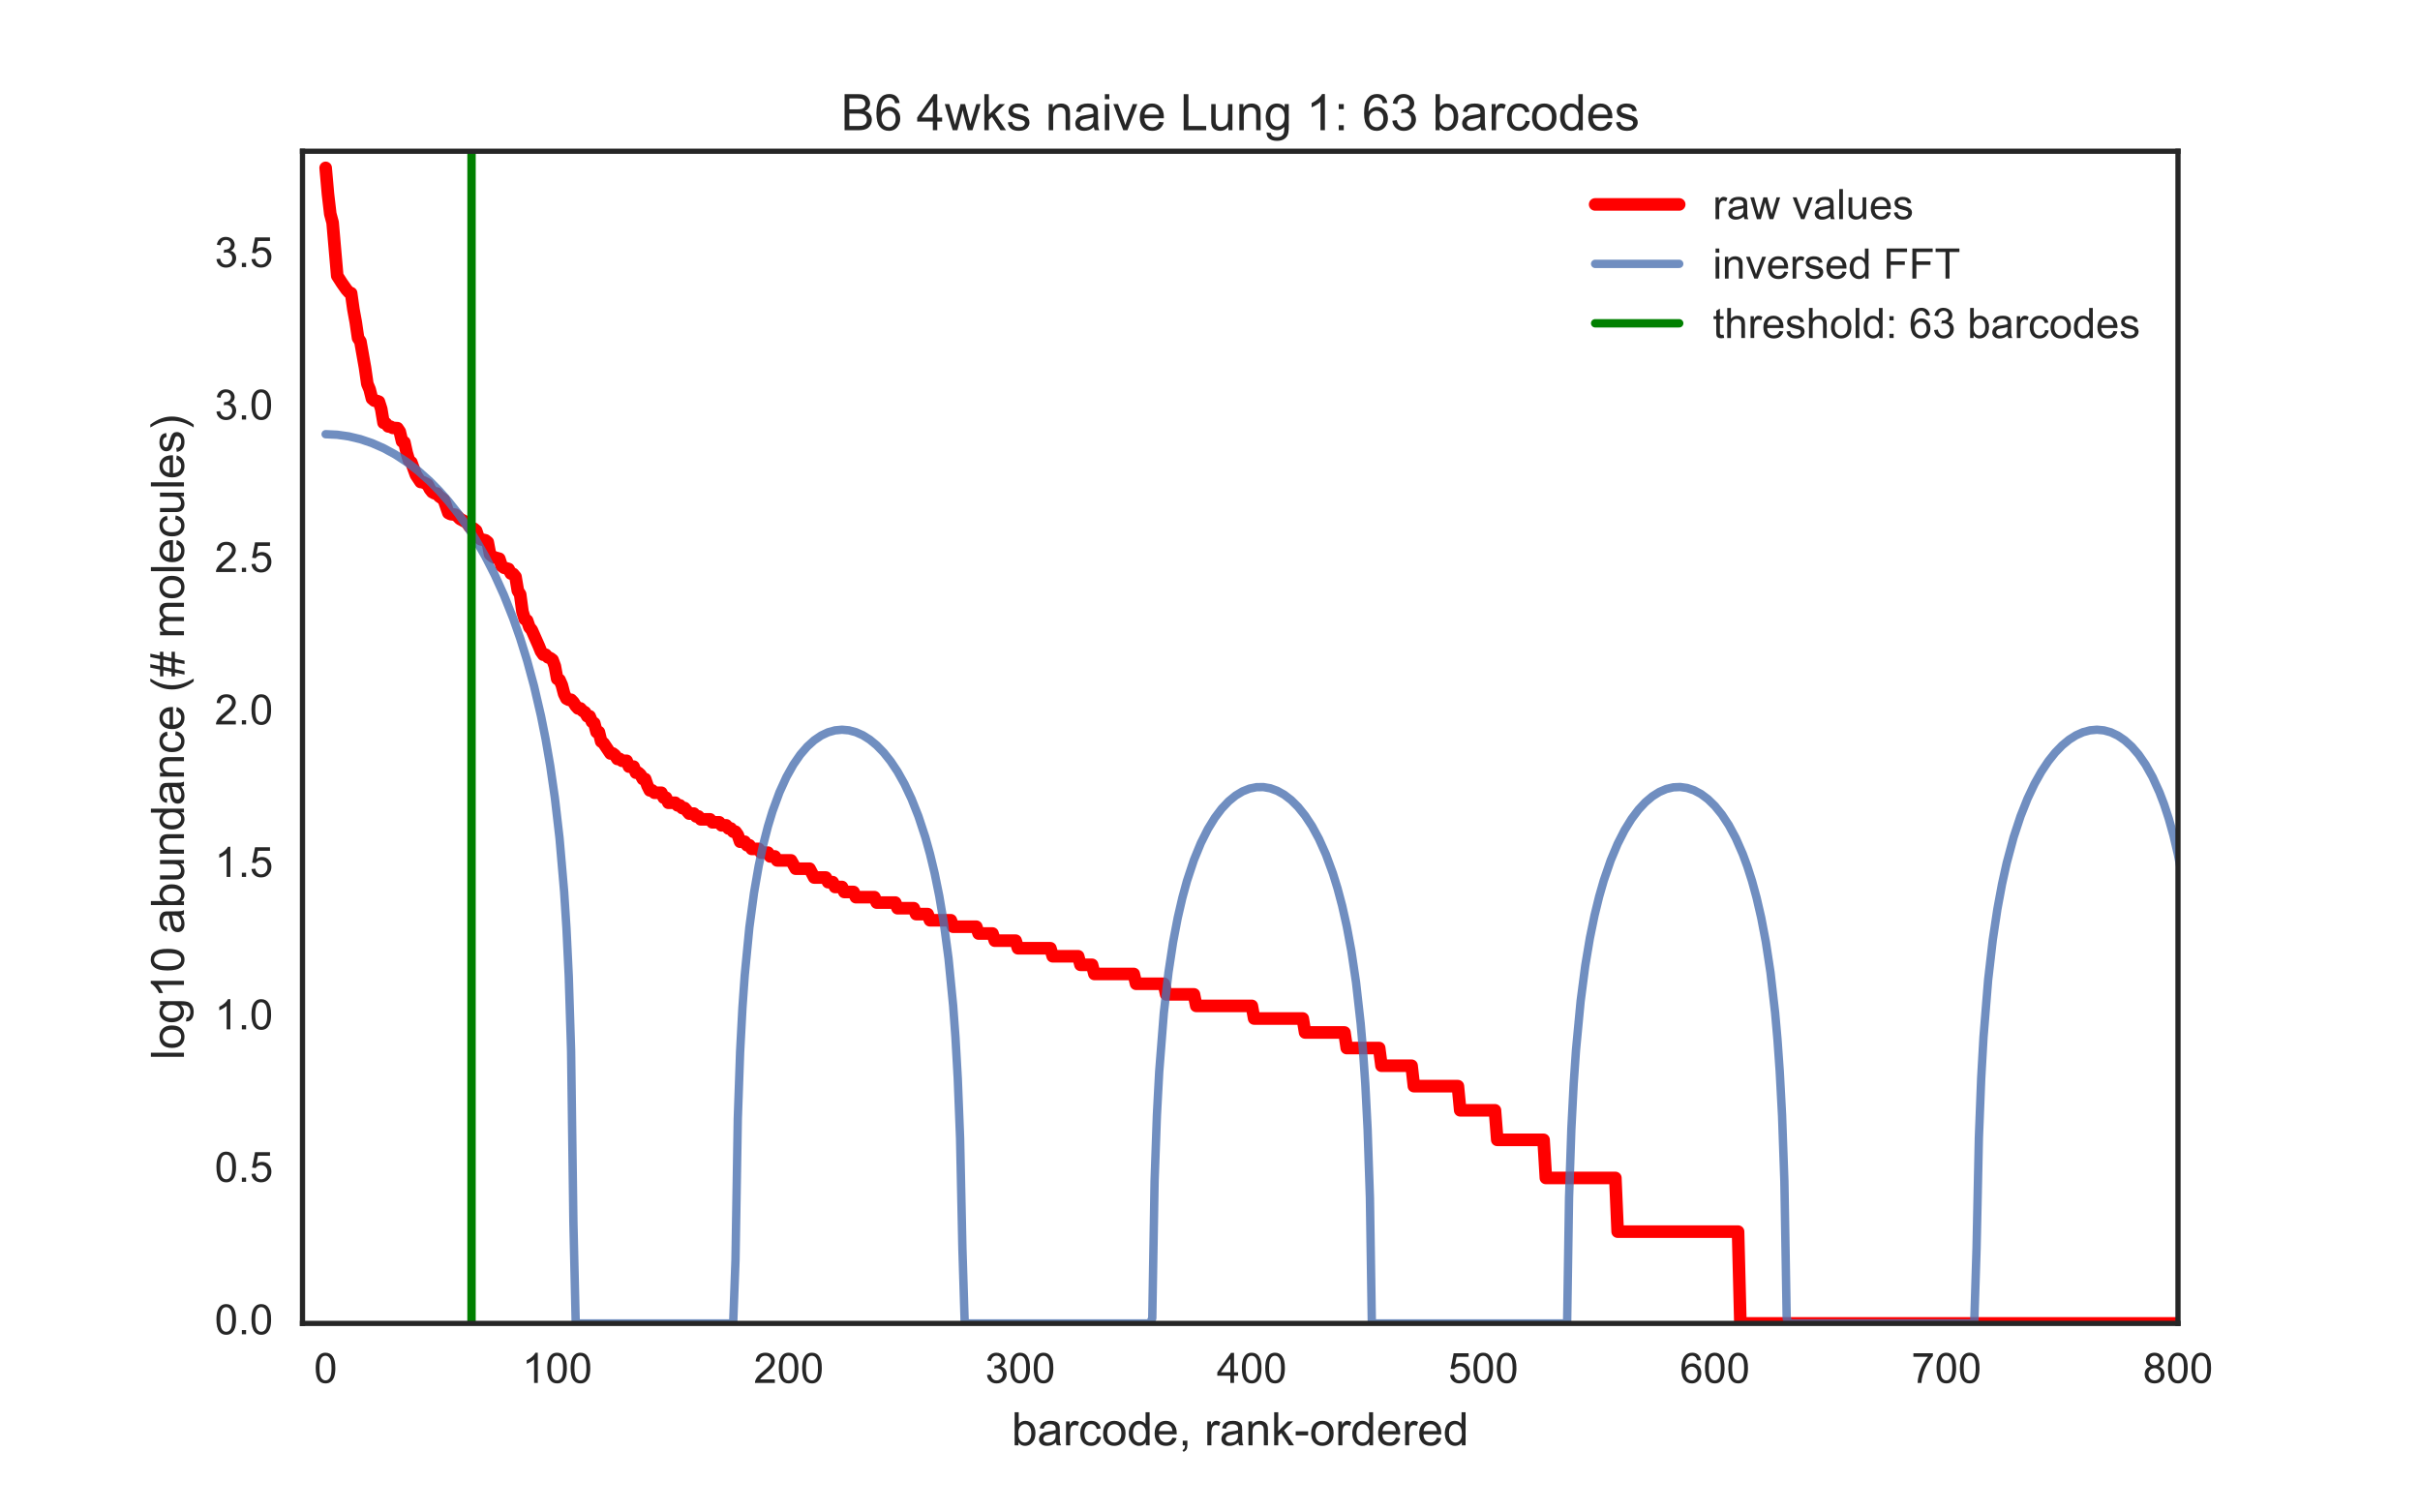 <?xml version="1.0" encoding="utf-8" standalone="no"?>
<!DOCTYPE svg PUBLIC "-//W3C//DTD SVG 1.1//EN"
  "http://www.w3.org/Graphics/SVG/1.1/DTD/svg11.dtd">
<!-- Created with matplotlib (http://matplotlib.org/) -->
<svg height="360pt" version="1.1" viewBox="0 0 576 360" width="576pt" xmlns="http://www.w3.org/2000/svg" xmlns:xlink="http://www.w3.org/1999/xlink">
 <defs>
  <style type="text/css">
*{stroke-linecap:butt;stroke-linejoin:round;stroke-miterlimit:100000;}
  </style>
 </defs>
 <g id="figure_1">
  <g id="patch_1">
   <path d="M 0 360 
L 576 360 
L 576 0 
L 0 0 
z
" style="fill:#ffffff;"/>
  </g>
  <g id="axes_1">
   <g id="patch_2">
    <path d="M 72 315 
L 518.4 315 
L 518.4 36 
L 72 36 
z
" style="fill:#ffffff;"/>
   </g>
   <g id="matplotlib.axis_1">
    <g id="xtick_1">
     <g id="line2d_1">
      <defs>
       <path d="M 0 0 
L 0 0 
" id="m68a4fec190" style="stroke:#262626;"/>
      </defs>
      <g>
       <use style="fill:#262626;stroke:#262626;" x="77.511" xlink:href="#m68a4fec190" y="315.0"/>
      </g>
     </g>
     <g id="line2d_2">
      <g>
       <use style="fill:#262626;stroke:#262626;" x="77.511" xlink:href="#m68a4fec190" y="36.0"/>
      </g>
     </g>
     <g id="text_1">
      <!-- 0 -->
      <defs>
       <path d="M 4.156 35.297 
Q 4.156 48 6.766 55.734 
Q 9.375 63.484 14.516 67.672 
Q 19.672 71.875 27.484 71.875 
Q 33.25 71.875 37.594 69.547 
Q 41.938 67.234 44.766 62.859 
Q 47.609 58.5 49.219 52.219 
Q 50.828 45.953 50.828 35.297 
Q 50.828 22.703 48.234 14.969 
Q 45.656 7.234 40.5 3 
Q 35.359 -1.219 27.484 -1.219 
Q 17.141 -1.219 11.234 6.203 
Q 4.156 15.141 4.156 35.297 
M 13.188 35.297 
Q 13.188 17.672 17.312 11.828 
Q 21.438 6 27.484 6 
Q 33.547 6 37.672 11.859 
Q 41.797 17.719 41.797 35.297 
Q 41.797 52.984 37.672 58.781 
Q 33.547 64.594 27.391 64.594 
Q 21.344 64.594 17.719 59.469 
Q 13.188 52.938 13.188 35.297 
" id="ArialMT-30"/>
      </defs>
      <g style="fill:#262626;" transform="translate(74.731 329.158)scale(0.1 -0.1)">
       <use xlink:href="#ArialMT-30"/>
      </g>
     </g>
    </g>
    <g id="xtick_2">
     <g id="line2d_3">
      <g>
       <use style="fill:#262626;stroke:#262626;" x="132.622" xlink:href="#m68a4fec190" y="315.0"/>
      </g>
     </g>
     <g id="line2d_4">
      <g>
       <use style="fill:#262626;stroke:#262626;" x="132.622" xlink:href="#m68a4fec190" y="36.0"/>
      </g>
     </g>
     <g id="text_2">
      <!-- 100 -->
      <defs>
       <path d="M 37.25 0 
L 28.469 0 
L 28.469 56 
Q 25.297 52.984 20.141 49.953 
Q 14.984 46.922 10.891 45.406 
L 10.891 53.906 
Q 18.266 57.375 23.781 62.297 
Q 29.297 67.234 31.594 71.875 
L 37.25 71.875 
z
" id="ArialMT-31"/>
      </defs>
      <g style="fill:#262626;" transform="translate(124.281 329.158)scale(0.1 -0.1)">
       <use xlink:href="#ArialMT-31"/>
       <use x="55.615" xlink:href="#ArialMT-30"/>
       <use x="111.23" xlink:href="#ArialMT-30"/>
      </g>
     </g>
    </g>
    <g id="xtick_3">
     <g id="line2d_5">
      <g>
       <use style="fill:#262626;stroke:#262626;" x="187.733" xlink:href="#m68a4fec190" y="315.0"/>
      </g>
     </g>
     <g id="line2d_6">
      <g>
       <use style="fill:#262626;stroke:#262626;" x="187.733" xlink:href="#m68a4fec190" y="36.0"/>
      </g>
     </g>
     <g id="text_3">
      <!-- 200 -->
      <defs>
       <path d="M 50.344 8.453 
L 50.344 0 
L 3.031 0 
Q 2.938 3.172 4.047 6.109 
Q 5.859 10.938 9.828 15.625 
Q 13.812 20.312 21.344 26.469 
Q 33.016 36.031 37.109 41.625 
Q 41.219 47.219 41.219 52.203 
Q 41.219 57.422 37.469 61 
Q 33.734 64.594 27.734 64.594 
Q 21.391 64.594 17.578 60.781 
Q 13.766 56.984 13.719 50.25 
L 4.688 51.172 
Q 5.609 61.281 11.656 66.578 
Q 17.719 71.875 27.938 71.875 
Q 38.234 71.875 44.234 66.156 
Q 50.25 60.453 50.25 52 
Q 50.25 47.703 48.484 43.547 
Q 46.734 39.406 42.656 34.812 
Q 38.578 30.219 29.109 22.219 
Q 21.188 15.578 18.938 13.203 
Q 16.703 10.844 15.234 8.453 
z
" id="ArialMT-32"/>
      </defs>
      <g style="fill:#262626;" transform="translate(179.392 329.158)scale(0.1 -0.1)">
       <use xlink:href="#ArialMT-32"/>
       <use x="55.615" xlink:href="#ArialMT-30"/>
       <use x="111.23" xlink:href="#ArialMT-30"/>
      </g>
     </g>
    </g>
    <g id="xtick_4">
     <g id="line2d_7">
      <g>
       <use style="fill:#262626;stroke:#262626;" x="242.844" xlink:href="#m68a4fec190" y="315.0"/>
      </g>
     </g>
     <g id="line2d_8">
      <g>
       <use style="fill:#262626;stroke:#262626;" x="242.844" xlink:href="#m68a4fec190" y="36.0"/>
      </g>
     </g>
     <g id="text_4">
      <!-- 300 -->
      <defs>
       <path d="M 4.203 18.891 
L 12.984 20.062 
Q 14.5 12.594 18.141 9.297 
Q 21.781 6 27 6 
Q 33.203 6 37.469 10.297 
Q 41.75 14.594 41.75 20.953 
Q 41.75 27 37.797 30.922 
Q 33.844 34.859 27.734 34.859 
Q 25.25 34.859 21.531 33.891 
L 22.516 41.609 
Q 23.391 41.5 23.922 41.5 
Q 29.547 41.5 34.031 44.422 
Q 38.531 47.359 38.531 53.469 
Q 38.531 58.297 35.25 61.469 
Q 31.984 64.656 26.812 64.656 
Q 21.688 64.656 18.266 61.422 
Q 14.844 58.203 13.875 51.766 
L 5.078 53.328 
Q 6.688 62.156 12.391 67.016 
Q 18.109 71.875 26.609 71.875 
Q 32.469 71.875 37.391 69.359 
Q 42.328 66.844 44.938 62.5 
Q 47.562 58.156 47.562 53.266 
Q 47.562 48.641 45.062 44.828 
Q 42.578 41.016 37.703 38.766 
Q 44.047 37.312 47.562 32.688 
Q 51.078 28.078 51.078 21.141 
Q 51.078 11.766 44.234 5.25 
Q 37.406 -1.266 26.953 -1.266 
Q 17.531 -1.266 11.297 4.344 
Q 5.078 9.969 4.203 18.891 
" id="ArialMT-33"/>
      </defs>
      <g style="fill:#262626;" transform="translate(234.503 329.158)scale(0.1 -0.1)">
       <use xlink:href="#ArialMT-33"/>
       <use x="55.615" xlink:href="#ArialMT-30"/>
       <use x="111.23" xlink:href="#ArialMT-30"/>
      </g>
     </g>
    </g>
    <g id="xtick_5">
     <g id="line2d_9">
      <g>
       <use style="fill:#262626;stroke:#262626;" x="297.956" xlink:href="#m68a4fec190" y="315.0"/>
      </g>
     </g>
     <g id="line2d_10">
      <g>
       <use style="fill:#262626;stroke:#262626;" x="297.956" xlink:href="#m68a4fec190" y="36.0"/>
      </g>
     </g>
     <g id="text_5">
      <!-- 400 -->
      <defs>
       <path d="M 32.328 0 
L 32.328 17.141 
L 1.266 17.141 
L 1.266 25.203 
L 33.938 71.578 
L 41.109 71.578 
L 41.109 25.203 
L 50.781 25.203 
L 50.781 17.141 
L 41.109 17.141 
L 41.109 0 
z
M 32.328 25.203 
L 32.328 57.469 
L 9.906 25.203 
z
" id="ArialMT-34"/>
      </defs>
      <g style="fill:#262626;" transform="translate(289.614 329.158)scale(0.1 -0.1)">
       <use xlink:href="#ArialMT-34"/>
       <use x="55.615" xlink:href="#ArialMT-30"/>
       <use x="111.23" xlink:href="#ArialMT-30"/>
      </g>
     </g>
    </g>
    <g id="xtick_6">
     <g id="line2d_11">
      <g>
       <use style="fill:#262626;stroke:#262626;" x="353.067" xlink:href="#m68a4fec190" y="315.0"/>
      </g>
     </g>
     <g id="line2d_12">
      <g>
       <use style="fill:#262626;stroke:#262626;" x="353.067" xlink:href="#m68a4fec190" y="36.0"/>
      </g>
     </g>
     <g id="text_6">
      <!-- 500 -->
      <defs>
       <path d="M 4.156 18.75 
L 13.375 19.531 
Q 14.406 12.797 18.141 9.391 
Q 21.875 6 27.156 6 
Q 33.5 6 37.891 10.781 
Q 42.281 15.578 42.281 23.484 
Q 42.281 31 38.062 35.344 
Q 33.844 39.703 27 39.703 
Q 22.75 39.703 19.328 37.766 
Q 15.922 35.844 13.969 32.766 
L 5.719 33.844 
L 12.641 70.609 
L 48.25 70.609 
L 48.25 62.203 
L 19.672 62.203 
L 15.828 42.969 
Q 22.266 47.469 29.344 47.469 
Q 38.719 47.469 45.156 40.969 
Q 51.609 34.469 51.609 24.266 
Q 51.609 14.547 45.953 7.469 
Q 39.062 -1.219 27.156 -1.219 
Q 17.391 -1.219 11.203 4.25 
Q 5.031 9.719 4.156 18.75 
" id="ArialMT-35"/>
      </defs>
      <g style="fill:#262626;" transform="translate(344.725 329.158)scale(0.1 -0.1)">
       <use xlink:href="#ArialMT-35"/>
       <use x="55.615" xlink:href="#ArialMT-30"/>
       <use x="111.23" xlink:href="#ArialMT-30"/>
      </g>
     </g>
    </g>
    <g id="xtick_7">
     <g id="line2d_13">
      <g>
       <use style="fill:#262626;stroke:#262626;" x="408.178" xlink:href="#m68a4fec190" y="315.0"/>
      </g>
     </g>
     <g id="line2d_14">
      <g>
       <use style="fill:#262626;stroke:#262626;" x="408.178" xlink:href="#m68a4fec190" y="36.0"/>
      </g>
     </g>
     <g id="text_7">
      <!-- 600 -->
      <defs>
       <path d="M 49.75 54.047 
L 41.016 53.375 
Q 39.844 58.547 37.703 60.891 
Q 34.125 64.656 28.906 64.656 
Q 24.703 64.656 21.531 62.312 
Q 17.391 59.281 14.984 53.469 
Q 12.594 47.656 12.5 36.922 
Q 15.672 41.75 20.266 44.094 
Q 24.859 46.438 29.891 46.438 
Q 38.672 46.438 44.844 39.969 
Q 51.031 33.5 51.031 23.25 
Q 51.031 16.5 48.125 10.719 
Q 45.219 4.938 40.141 1.859 
Q 35.062 -1.219 28.609 -1.219 
Q 17.625 -1.219 10.688 6.859 
Q 3.766 14.938 3.766 33.5 
Q 3.766 54.25 11.422 63.672 
Q 18.109 71.875 29.438 71.875 
Q 37.891 71.875 43.281 67.141 
Q 48.688 62.406 49.75 54.047 
M 13.875 23.188 
Q 13.875 18.656 15.797 14.5 
Q 17.719 10.359 21.188 8.172 
Q 24.656 6 28.469 6 
Q 34.031 6 38.031 10.484 
Q 42.047 14.984 42.047 22.703 
Q 42.047 30.125 38.078 34.391 
Q 34.125 38.672 28.125 38.672 
Q 22.172 38.672 18.016 34.391 
Q 13.875 30.125 13.875 23.188 
" id="ArialMT-36"/>
      </defs>
      <g style="fill:#262626;" transform="translate(399.836 329.158)scale(0.1 -0.1)">
       <use xlink:href="#ArialMT-36"/>
       <use x="55.615" xlink:href="#ArialMT-30"/>
       <use x="111.23" xlink:href="#ArialMT-30"/>
      </g>
     </g>
    </g>
    <g id="xtick_8">
     <g id="line2d_15">
      <g>
       <use style="fill:#262626;stroke:#262626;" x="463.289" xlink:href="#m68a4fec190" y="315.0"/>
      </g>
     </g>
     <g id="line2d_16">
      <g>
       <use style="fill:#262626;stroke:#262626;" x="463.289" xlink:href="#m68a4fec190" y="36.0"/>
      </g>
     </g>
     <g id="text_8">
      <!-- 700 -->
      <defs>
       <path d="M 4.734 62.203 
L 4.734 70.656 
L 51.078 70.656 
L 51.078 63.812 
Q 44.234 56.547 37.516 44.484 
Q 30.812 32.422 27.156 19.672 
Q 24.516 10.688 23.781 0 
L 14.75 0 
Q 14.891 8.453 18.062 20.406 
Q 21.234 32.375 27.172 43.484 
Q 33.109 54.594 39.797 62.203 
z
" id="ArialMT-37"/>
      </defs>
      <g style="fill:#262626;" transform="translate(454.947 329.158)scale(0.1 -0.1)">
       <use xlink:href="#ArialMT-37"/>
       <use x="55.615" xlink:href="#ArialMT-30"/>
       <use x="111.23" xlink:href="#ArialMT-30"/>
      </g>
     </g>
    </g>
    <g id="xtick_9">
     <g id="line2d_17">
      <g>
       <use style="fill:#262626;stroke:#262626;" x="518.4" xlink:href="#m68a4fec190" y="315.0"/>
      </g>
     </g>
     <g id="line2d_18">
      <g>
       <use style="fill:#262626;stroke:#262626;" x="518.4" xlink:href="#m68a4fec190" y="36.0"/>
      </g>
     </g>
     <g id="text_9">
      <!-- 800 -->
      <defs>
       <path d="M 17.672 38.812 
Q 12.203 40.828 9.562 44.531 
Q 6.938 48.25 6.938 53.422 
Q 6.938 61.234 12.547 66.547 
Q 18.172 71.875 27.484 71.875 
Q 36.859 71.875 42.578 66.422 
Q 48.297 60.984 48.297 53.172 
Q 48.297 48.188 45.672 44.5 
Q 43.062 40.828 37.75 38.812 
Q 44.344 36.672 47.781 31.875 
Q 51.219 27.094 51.219 20.453 
Q 51.219 11.281 44.719 5.031 
Q 38.234 -1.219 27.641 -1.219 
Q 17.047 -1.219 10.547 5.047 
Q 4.047 11.328 4.047 20.703 
Q 4.047 27.688 7.594 32.391 
Q 11.141 37.109 17.672 38.812 
M 15.922 53.719 
Q 15.922 48.641 19.188 45.406 
Q 22.469 42.188 27.688 42.188 
Q 32.766 42.188 36.016 45.375 
Q 39.266 48.578 39.266 53.219 
Q 39.266 58.062 35.906 61.359 
Q 32.562 64.656 27.594 64.656 
Q 22.562 64.656 19.234 61.422 
Q 15.922 58.203 15.922 53.719 
M 13.094 20.656 
Q 13.094 16.891 14.875 13.375 
Q 16.656 9.859 20.172 7.922 
Q 23.688 6 27.734 6 
Q 34.031 6 38.125 10.047 
Q 42.234 14.109 42.234 20.359 
Q 42.234 26.703 38.016 30.859 
Q 33.797 35.016 27.438 35.016 
Q 21.234 35.016 17.156 30.906 
Q 13.094 26.812 13.094 20.656 
" id="ArialMT-38"/>
      </defs>
      <g style="fill:#262626;" transform="translate(510.059 329.158)scale(0.1 -0.1)">
       <use xlink:href="#ArialMT-38"/>
       <use x="55.615" xlink:href="#ArialMT-30"/>
       <use x="111.23" xlink:href="#ArialMT-30"/>
      </g>
     </g>
    </g>
    <g id="text_10">
     <!-- barcode, rank-ordered -->
     <defs>
      <path d="M 40.438 19 
L 49.078 17.875 
Q 47.656 8.938 41.812 3.875 
Q 35.984 -1.172 27.484 -1.172 
Q 16.844 -1.172 10.375 5.781 
Q 3.906 12.75 3.906 25.734 
Q 3.906 34.125 6.688 40.422 
Q 9.469 46.734 15.156 49.875 
Q 20.844 53.031 27.547 53.031 
Q 35.984 53.031 41.359 48.75 
Q 46.734 44.484 48.25 36.625 
L 39.703 35.297 
Q 38.484 40.531 35.375 43.156 
Q 32.281 45.797 27.875 45.797 
Q 21.234 45.797 17.078 41.031 
Q 12.938 36.281 12.938 25.984 
Q 12.938 15.531 16.938 10.797 
Q 20.953 6.062 27.391 6.062 
Q 32.562 6.062 36.031 9.234 
Q 39.5 12.406 40.438 19 
" id="ArialMT-63"/>
      <path d="M 14.703 0 
L 6.547 0 
L 6.547 71.578 
L 15.328 71.578 
L 15.328 46.047 
Q 20.906 53.031 29.547 53.031 
Q 34.328 53.031 38.594 51.094 
Q 42.875 49.172 45.625 45.672 
Q 48.391 42.188 49.953 37.25 
Q 51.516 32.328 51.516 26.703 
Q 51.516 13.375 44.922 6.094 
Q 38.328 -1.172 29.109 -1.172 
Q 19.922 -1.172 14.703 6.5 
z
M 14.594 26.312 
Q 14.594 17 17.141 12.844 
Q 21.297 6.062 28.375 6.062 
Q 34.125 6.062 38.328 11.062 
Q 42.531 16.062 42.531 25.984 
Q 42.531 36.141 38.5 40.969 
Q 34.469 45.797 28.766 45.797 
Q 23 45.797 18.797 40.797 
Q 14.594 35.797 14.594 26.312 
" id="ArialMT-62"/>
      <path d="M 40.438 6.391 
Q 35.547 2.25 31.031 0.531 
Q 26.516 -1.172 21.344 -1.172 
Q 12.797 -1.172 8.203 3 
Q 3.609 7.172 3.609 13.672 
Q 3.609 17.484 5.344 20.625 
Q 7.078 23.781 9.891 25.688 
Q 12.703 27.594 16.219 28.562 
Q 18.797 29.25 24.031 29.891 
Q 34.672 31.156 39.703 32.906 
Q 39.75 34.719 39.75 35.203 
Q 39.75 40.578 37.25 42.781 
Q 33.891 45.75 27.25 45.75 
Q 21.047 45.75 18.094 43.578 
Q 15.141 41.406 13.719 35.891 
L 5.125 37.062 
Q 6.297 42.578 8.984 45.969 
Q 11.672 49.359 16.75 51.188 
Q 21.828 53.031 28.516 53.031 
Q 35.156 53.031 39.297 51.469 
Q 43.453 49.906 45.406 47.531 
Q 47.359 45.172 48.141 41.547 
Q 48.578 39.312 48.578 33.453 
L 48.578 21.734 
Q 48.578 9.469 49.141 6.219 
Q 49.703 2.984 51.375 0 
L 42.188 0 
Q 40.828 2.734 40.438 6.391 
M 39.703 26.031 
Q 34.906 24.078 25.344 22.703 
Q 19.922 21.922 17.672 20.938 
Q 15.438 19.969 14.203 18.094 
Q 12.984 16.219 12.984 13.922 
Q 12.984 10.406 15.641 8.062 
Q 18.312 5.719 23.438 5.719 
Q 28.516 5.719 32.469 7.938 
Q 36.422 10.156 38.281 14.016 
Q 39.703 17 39.703 22.797 
z
" id="ArialMT-61"/>
      <path d="M 42.094 16.703 
L 51.172 15.578 
Q 49.031 7.625 43.219 3.219 
Q 37.406 -1.172 28.375 -1.172 
Q 17 -1.172 10.328 5.828 
Q 3.656 12.844 3.656 25.484 
Q 3.656 38.578 10.391 45.797 
Q 17.141 53.031 27.875 53.031 
Q 38.281 53.031 44.875 45.953 
Q 51.469 38.875 51.469 26.031 
Q 51.469 25.25 51.422 23.688 
L 12.75 23.688 
Q 13.234 15.141 17.578 10.594 
Q 21.922 6.062 28.422 6.062 
Q 33.25 6.062 36.672 8.594 
Q 40.094 11.141 42.094 16.703 
M 13.234 30.906 
L 42.188 30.906 
Q 41.609 37.453 38.875 40.719 
Q 34.672 45.797 27.984 45.797 
Q 21.922 45.797 17.797 41.75 
Q 13.672 37.703 13.234 30.906 
" id="ArialMT-65"/>
      <path d="M 40.234 0 
L 40.234 6.547 
Q 35.297 -1.172 25.734 -1.172 
Q 19.531 -1.172 14.328 2.25 
Q 9.125 5.672 6.266 11.797 
Q 3.422 17.922 3.422 25.875 
Q 3.422 33.641 6 39.969 
Q 8.594 46.297 13.766 49.656 
Q 18.953 53.031 25.344 53.031 
Q 30.031 53.031 33.688 51.047 
Q 37.359 49.078 39.656 45.906 
L 39.656 71.578 
L 48.391 71.578 
L 48.391 0 
z
M 12.453 25.875 
Q 12.453 15.922 16.641 10.984 
Q 20.844 6.062 26.562 6.062 
Q 32.328 6.062 36.344 10.766 
Q 40.375 15.484 40.375 25.141 
Q 40.375 35.797 36.266 40.766 
Q 32.172 45.75 26.172 45.75 
Q 20.312 45.75 16.375 40.969 
Q 12.453 36.188 12.453 25.875 
" id="ArialMT-64"/>
      <path d="M 3.172 21.484 
L 3.172 30.328 
L 30.172 30.328 
L 30.172 21.484 
z
" id="ArialMT-2d"/>
      <path d="M 8.891 0 
L 8.891 10.016 
L 18.891 10.016 
L 18.891 0 
Q 18.891 -5.516 16.938 -8.906 
Q 14.984 -12.312 10.75 -14.156 
L 8.297 -10.406 
Q 11.078 -9.188 12.391 -6.812 
Q 13.719 -4.438 13.875 0 
z
" id="ArialMT-2c"/>
      <path d="M 6.5 0 
L 6.5 51.859 
L 14.406 51.859 
L 14.406 44 
Q 17.438 49.516 20 51.266 
Q 22.562 53.031 25.641 53.031 
Q 30.078 53.031 34.672 50.203 
L 31.641 42.047 
Q 28.422 43.953 25.203 43.953 
Q 22.312 43.953 20.016 42.219 
Q 17.719 40.484 16.75 37.406 
Q 15.281 32.719 15.281 27.156 
L 15.281 0 
z
" id="ArialMT-72"/>
      <path d="M 6.641 0 
L 6.641 71.578 
L 15.438 71.578 
L 15.438 30.766 
L 36.234 51.859 
L 47.609 51.859 
L 27.781 32.625 
L 49.609 0 
L 38.766 0 
L 21.625 26.516 
L 15.438 20.562 
L 15.438 0 
z
" id="ArialMT-6b"/>
      <path d="M 3.328 25.922 
Q 3.328 40.328 11.328 47.266 
Q 18.016 53.031 27.641 53.031 
Q 38.328 53.031 45.109 46.016 
Q 51.906 39.016 51.906 26.656 
Q 51.906 16.656 48.906 10.906 
Q 45.906 5.172 40.156 2 
Q 34.422 -1.172 27.641 -1.172 
Q 16.75 -1.172 10.031 5.812 
Q 3.328 12.797 3.328 25.922 
M 12.359 25.922 
Q 12.359 15.969 16.703 11.016 
Q 21.047 6.062 27.641 6.062 
Q 34.188 6.062 38.531 11.031 
Q 42.875 16.016 42.875 26.219 
Q 42.875 35.844 38.5 40.797 
Q 34.125 45.75 27.641 45.75 
Q 21.047 45.75 16.703 40.812 
Q 12.359 35.891 12.359 25.922 
" id="ArialMT-6f"/>
      <path d="M 6.594 0 
L 6.594 51.859 
L 14.5 51.859 
L 14.5 44.484 
Q 20.219 53.031 31 53.031 
Q 35.688 53.031 39.625 51.344 
Q 43.562 49.656 45.516 46.922 
Q 47.469 44.188 48.25 40.438 
Q 48.734 37.984 48.734 31.891 
L 48.734 0 
L 39.938 0 
L 39.938 31.547 
Q 39.938 36.922 38.906 39.578 
Q 37.891 42.234 35.281 43.812 
Q 32.672 45.406 29.156 45.406 
Q 23.531 45.406 19.453 41.844 
Q 15.375 38.281 15.375 28.328 
L 15.375 0 
z
" id="ArialMT-6e"/>
      <path id="ArialMT-20"/>
     </defs>
     <g style="fill:#262626;" transform="translate(240.785 344.019)scale(0.11 -0.11)">
      <use xlink:href="#ArialMT-62"/>
      <use x="55.615" xlink:href="#ArialMT-61"/>
      <use x="111.23" xlink:href="#ArialMT-72"/>
      <use x="144.531" xlink:href="#ArialMT-63"/>
      <use x="194.531" xlink:href="#ArialMT-6f"/>
      <use x="250.146" xlink:href="#ArialMT-64"/>
      <use x="305.762" xlink:href="#ArialMT-65"/>
      <use x="361.377" xlink:href="#ArialMT-2c"/>
      <use x="389.16" xlink:href="#ArialMT-20"/>
      <use x="416.943" xlink:href="#ArialMT-72"/>
      <use x="450.244" xlink:href="#ArialMT-61"/>
      <use x="505.859" xlink:href="#ArialMT-6e"/>
      <use x="561.475" xlink:href="#ArialMT-6b"/>
      <use x="611.475" xlink:href="#ArialMT-2d"/>
      <use x="644.775" xlink:href="#ArialMT-6f"/>
      <use x="700.391" xlink:href="#ArialMT-72"/>
      <use x="733.691" xlink:href="#ArialMT-64"/>
      <use x="789.307" xlink:href="#ArialMT-65"/>
      <use x="844.922" xlink:href="#ArialMT-72"/>
      <use x="878.223" xlink:href="#ArialMT-65"/>
      <use x="933.838" xlink:href="#ArialMT-64"/>
     </g>
    </g>
   </g>
   <g id="matplotlib.axis_2">
    <g id="ytick_1">
     <g id="line2d_19">
      <g>
       <use style="fill:#262626;stroke:#262626;" x="72.0" xlink:href="#m68a4fec190" y="315.0"/>
      </g>
     </g>
     <g id="line2d_20">
      <g>
       <use style="fill:#262626;stroke:#262626;" x="518.4" xlink:href="#m68a4fec190" y="315.0"/>
      </g>
     </g>
     <g id="text_11">
      <!-- 0.0 -->
      <defs>
       <path d="M 9.078 0 
L 9.078 10.016 
L 19.094 10.016 
L 19.094 0 
z
" id="ArialMT-2e"/>
      </defs>
      <g style="fill:#262626;" transform="translate(51.1 317.585)scale(0.1 -0.1)">
       <use xlink:href="#ArialMT-30"/>
       <use x="55.615" xlink:href="#ArialMT-2e"/>
       <use x="83.398" xlink:href="#ArialMT-30"/>
      </g>
     </g>
    </g>
    <g id="ytick_2">
     <g id="line2d_21">
      <g>
       <use style="fill:#262626;stroke:#262626;" x="72.0" xlink:href="#m68a4fec190" y="278.712"/>
      </g>
     </g>
     <g id="line2d_22">
      <g>
       <use style="fill:#262626;stroke:#262626;" x="518.4" xlink:href="#m68a4fec190" y="278.712"/>
      </g>
     </g>
     <g id="text_12">
      <!-- 0.5 -->
      <g style="fill:#262626;" transform="translate(51.1 281.297)scale(0.1 -0.1)">
       <use xlink:href="#ArialMT-30"/>
       <use x="55.615" xlink:href="#ArialMT-2e"/>
       <use x="83.398" xlink:href="#ArialMT-35"/>
      </g>
     </g>
    </g>
    <g id="ytick_3">
     <g id="line2d_23">
      <g>
       <use style="fill:#262626;stroke:#262626;" x="72.0" xlink:href="#m68a4fec190" y="242.425"/>
      </g>
     </g>
     <g id="line2d_24">
      <g>
       <use style="fill:#262626;stroke:#262626;" x="518.4" xlink:href="#m68a4fec190" y="242.425"/>
      </g>
     </g>
     <g id="text_13">
      <!-- 1.0 -->
      <g style="fill:#262626;" transform="translate(51.1 245.01)scale(0.1 -0.1)">
       <use xlink:href="#ArialMT-31"/>
       <use x="55.615" xlink:href="#ArialMT-2e"/>
       <use x="83.398" xlink:href="#ArialMT-30"/>
      </g>
     </g>
    </g>
    <g id="ytick_4">
     <g id="line2d_25">
      <g>
       <use style="fill:#262626;stroke:#262626;" x="72.0" xlink:href="#m68a4fec190" y="206.137"/>
      </g>
     </g>
     <g id="line2d_26">
      <g>
       <use style="fill:#262626;stroke:#262626;" x="518.4" xlink:href="#m68a4fec190" y="206.137"/>
      </g>
     </g>
     <g id="text_14">
      <!-- 1.5 -->
      <g style="fill:#262626;" transform="translate(51.1 208.722)scale(0.1 -0.1)">
       <use xlink:href="#ArialMT-31"/>
       <use x="55.615" xlink:href="#ArialMT-2e"/>
       <use x="83.398" xlink:href="#ArialMT-35"/>
      </g>
     </g>
    </g>
    <g id="ytick_5">
     <g id="line2d_27">
      <g>
       <use style="fill:#262626;stroke:#262626;" x="72.0" xlink:href="#m68a4fec190" y="169.849"/>
      </g>
     </g>
     <g id="line2d_28">
      <g>
       <use style="fill:#262626;stroke:#262626;" x="518.4" xlink:href="#m68a4fec190" y="169.849"/>
      </g>
     </g>
     <g id="text_15">
      <!-- 2.0 -->
      <g style="fill:#262626;" transform="translate(51.1 172.434)scale(0.1 -0.1)">
       <use xlink:href="#ArialMT-32"/>
       <use x="55.615" xlink:href="#ArialMT-2e"/>
       <use x="83.398" xlink:href="#ArialMT-30"/>
      </g>
     </g>
    </g>
    <g id="ytick_6">
     <g id="line2d_29">
      <g>
       <use style="fill:#262626;stroke:#262626;" x="72.0" xlink:href="#m68a4fec190" y="133.561"/>
      </g>
     </g>
     <g id="line2d_30">
      <g>
       <use style="fill:#262626;stroke:#262626;" x="518.4" xlink:href="#m68a4fec190" y="133.561"/>
      </g>
     </g>
     <g id="text_16">
      <!-- 2.5 -->
      <g style="fill:#262626;" transform="translate(51.1 136.146)scale(0.1 -0.1)">
       <use xlink:href="#ArialMT-32"/>
       <use x="55.615" xlink:href="#ArialMT-2e"/>
       <use x="83.398" xlink:href="#ArialMT-35"/>
      </g>
     </g>
    </g>
    <g id="ytick_7">
     <g id="line2d_31">
      <g>
       <use style="fill:#262626;stroke:#262626;" x="72.0" xlink:href="#m68a4fec190" y="97.274"/>
      </g>
     </g>
     <g id="line2d_32">
      <g>
       <use style="fill:#262626;stroke:#262626;" x="518.4" xlink:href="#m68a4fec190" y="97.274"/>
      </g>
     </g>
     <g id="text_17">
      <!-- 3.0 -->
      <g style="fill:#262626;" transform="translate(51.1 99.859)scale(0.1 -0.1)">
       <use xlink:href="#ArialMT-33"/>
       <use x="55.615" xlink:href="#ArialMT-2e"/>
       <use x="83.398" xlink:href="#ArialMT-30"/>
      </g>
     </g>
    </g>
    <g id="ytick_8">
     <g id="line2d_33">
      <g>
       <use style="fill:#262626;stroke:#262626;" x="72.0" xlink:href="#m68a4fec190" y="60.986"/>
      </g>
     </g>
     <g id="line2d_34">
      <g>
       <use style="fill:#262626;stroke:#262626;" x="518.4" xlink:href="#m68a4fec190" y="60.986"/>
      </g>
     </g>
     <g id="text_18">
      <!-- 3.5 -->
      <g style="fill:#262626;" transform="translate(51.1 63.571)scale(0.1 -0.1)">
       <use xlink:href="#ArialMT-33"/>
       <use x="55.615" xlink:href="#ArialMT-2e"/>
       <use x="83.398" xlink:href="#ArialMT-35"/>
      </g>
     </g>
    </g>
    <g id="text_19">
     <!-- log10 abundance (# molecules) -->
     <defs>
      <path d="M 4.984 -4.297 
L 13.531 -5.562 
Q 14.062 -9.516 16.5 -11.328 
Q 19.781 -13.766 25.438 -13.766 
Q 31.547 -13.766 34.859 -11.328 
Q 38.188 -8.891 39.359 -4.5 
Q 40.047 -1.812 39.984 6.781 
Q 34.234 0 25.641 0 
Q 14.938 0 9.078 7.719 
Q 3.219 15.438 3.219 26.219 
Q 3.219 33.641 5.906 39.906 
Q 8.594 46.188 13.688 49.609 
Q 18.797 53.031 25.688 53.031 
Q 34.859 53.031 40.828 45.609 
L 40.828 51.859 
L 48.922 51.859 
L 48.922 7.031 
Q 48.922 -5.078 46.453 -10.125 
Q 44 -15.188 38.641 -18.109 
Q 33.297 -21.047 25.484 -21.047 
Q 16.219 -21.047 10.5 -16.875 
Q 4.781 -12.703 4.984 -4.297 
M 12.25 26.859 
Q 12.25 16.656 16.297 11.969 
Q 20.359 7.281 26.469 7.281 
Q 32.516 7.281 36.609 11.938 
Q 40.719 16.609 40.719 26.562 
Q 40.719 36.078 36.5 40.906 
Q 32.281 45.75 26.312 45.75 
Q 20.453 45.75 16.344 40.984 
Q 12.25 36.234 12.25 26.859 
" id="ArialMT-67"/>
      <path d="M 40.578 0 
L 40.578 7.625 
Q 34.516 -1.172 24.125 -1.172 
Q 19.531 -1.172 15.547 0.578 
Q 11.578 2.344 9.641 5 
Q 7.719 7.672 6.938 11.531 
Q 6.391 14.109 6.391 19.734 
L 6.391 51.859 
L 15.188 51.859 
L 15.188 23.094 
Q 15.188 16.219 15.719 13.812 
Q 16.547 10.359 19.234 8.375 
Q 21.922 6.391 25.875 6.391 
Q 29.828 6.391 33.297 8.422 
Q 36.766 10.453 38.203 13.938 
Q 39.656 17.438 39.656 24.078 
L 39.656 51.859 
L 48.438 51.859 
L 48.438 0 
z
" id="ArialMT-75"/>
      <path d="M 23.391 -21.047 
Q 16.109 -11.859 11.078 0.438 
Q 6.062 12.75 6.062 25.922 
Q 6.062 37.547 9.812 48.188 
Q 14.203 60.547 23.391 72.797 
L 29.688 72.797 
Q 23.781 62.641 21.875 58.297 
Q 18.891 51.562 17.188 44.234 
Q 15.094 35.109 15.094 25.875 
Q 15.094 2.391 29.688 -21.047 
z
" id="ArialMT-28"/>
      <path d="M 3.078 15.484 
L 11.766 16.844 
Q 12.5 11.625 15.844 8.844 
Q 19.188 6.062 25.203 6.062 
Q 31.25 6.062 34.172 8.516 
Q 37.109 10.984 37.109 14.312 
Q 37.109 17.281 34.516 19 
Q 32.719 20.172 25.531 21.969 
Q 15.875 24.422 12.141 26.203 
Q 8.406 27.984 6.469 31.125 
Q 4.547 34.281 4.547 38.094 
Q 4.547 41.547 6.125 44.5 
Q 7.719 47.469 10.453 49.422 
Q 12.5 50.922 16.031 51.969 
Q 19.578 53.031 23.641 53.031 
Q 29.734 53.031 34.344 51.266 
Q 38.969 49.516 41.156 46.5 
Q 43.359 43.5 44.188 38.484 
L 35.594 37.312 
Q 35.016 41.312 32.203 43.547 
Q 29.391 45.797 24.266 45.797 
Q 18.219 45.797 15.625 43.797 
Q 13.031 41.797 13.031 39.109 
Q 13.031 37.406 14.109 36.031 
Q 15.188 34.625 17.484 33.688 
Q 18.797 33.203 25.25 31.453 
Q 34.578 28.953 38.25 27.359 
Q 41.938 25.781 44.031 22.75 
Q 46.141 19.734 46.141 15.234 
Q 46.141 10.844 43.578 6.953 
Q 41.016 3.078 36.172 0.953 
Q 31.344 -1.172 25.25 -1.172 
Q 15.141 -1.172 9.844 3.031 
Q 4.547 7.234 3.078 15.484 
" id="ArialMT-73"/>
      <path d="M 6.391 0 
L 6.391 71.578 
L 15.188 71.578 
L 15.188 0 
z
" id="ArialMT-6c"/>
      <path d="M 12.359 -21.047 
L 6.062 -21.047 
Q 20.656 2.391 20.656 25.875 
Q 20.656 35.062 18.562 44.094 
Q 16.891 51.422 13.922 58.156 
Q 12.016 62.547 6.062 72.797 
L 12.359 72.797 
Q 21.531 60.547 25.922 48.188 
Q 29.688 37.547 29.688 25.922 
Q 29.688 12.75 24.625 0.438 
Q 19.578 -11.859 12.359 -21.047 
" id="ArialMT-29"/>
      <path d="M 6.594 0 
L 6.594 51.859 
L 14.453 51.859 
L 14.453 44.578 
Q 16.891 48.391 20.938 50.703 
Q 25 53.031 30.172 53.031 
Q 35.938 53.031 39.625 50.641 
Q 43.312 48.25 44.828 43.953 
Q 50.984 53.031 60.844 53.031 
Q 68.562 53.031 72.703 48.75 
Q 76.859 44.484 76.859 35.594 
L 76.859 0 
L 68.109 0 
L 68.109 32.672 
Q 68.109 37.938 67.25 40.25 
Q 66.406 42.578 64.156 43.984 
Q 61.922 45.406 58.891 45.406 
Q 53.422 45.406 49.797 41.766 
Q 46.188 38.141 46.188 30.125 
L 46.188 0 
L 37.406 0 
L 37.406 33.688 
Q 37.406 39.547 35.25 42.469 
Q 33.109 45.406 28.219 45.406 
Q 24.516 45.406 21.359 43.453 
Q 18.219 41.5 16.797 37.734 
Q 15.375 33.984 15.375 26.906 
L 15.375 0 
z
" id="ArialMT-6d"/>
      <path d="M 5.031 -1.219 
L 9.281 19.578 
L 1.031 19.578 
L 1.031 26.859 
L 10.75 26.859 
L 14.359 44.578 
L 1.031 44.578 
L 1.031 51.859 
L 15.828 51.859 
L 20.062 72.797 
L 27.391 72.797 
L 23.141 51.859 
L 38.531 51.859 
L 42.781 72.797 
L 50.141 72.797 
L 45.906 51.859 
L 54.344 51.859 
L 54.344 44.578 
L 44.438 44.578 
L 40.766 26.859 
L 54.344 26.859 
L 54.344 19.578 
L 39.312 19.578 
L 35.062 -1.219 
L 27.734 -1.219 
L 31.938 19.578 
L 16.609 19.578 
L 12.359 -1.219 
z
M 18.062 26.859 
L 33.406 26.859 
L 37.062 44.578 
L 21.688 44.578 
z
" id="ArialMT-23"/>
     </defs>
     <g style="fill:#262626;" transform="translate(43.785 252.239)rotate(-90.0)scale(0.11 -0.11)">
      <use xlink:href="#ArialMT-6c"/>
      <use x="22.217" xlink:href="#ArialMT-6f"/>
      <use x="77.832" xlink:href="#ArialMT-67"/>
      <use x="133.447" xlink:href="#ArialMT-31"/>
      <use x="189.062" xlink:href="#ArialMT-30"/>
      <use x="244.678" xlink:href="#ArialMT-20"/>
      <use x="272.461" xlink:href="#ArialMT-61"/>
      <use x="328.076" xlink:href="#ArialMT-62"/>
      <use x="383.691" xlink:href="#ArialMT-75"/>
      <use x="439.307" xlink:href="#ArialMT-6e"/>
      <use x="494.922" xlink:href="#ArialMT-64"/>
      <use x="550.537" xlink:href="#ArialMT-61"/>
      <use x="606.152" xlink:href="#ArialMT-6e"/>
      <use x="661.768" xlink:href="#ArialMT-63"/>
      <use x="711.768" xlink:href="#ArialMT-65"/>
      <use x="767.383" xlink:href="#ArialMT-20"/>
      <use x="795.166" xlink:href="#ArialMT-28"/>
      <use x="828.467" xlink:href="#ArialMT-23"/>
      <use x="884.082" xlink:href="#ArialMT-20"/>
      <use x="911.865" xlink:href="#ArialMT-6d"/>
      <use x="995.166" xlink:href="#ArialMT-6f"/>
      <use x="1050.781" xlink:href="#ArialMT-6c"/>
      <use x="1072.998" xlink:href="#ArialMT-65"/>
      <use x="1128.613" xlink:href="#ArialMT-63"/>
      <use x="1178.613" xlink:href="#ArialMT-75"/>
      <use x="1234.229" xlink:href="#ArialMT-6c"/>
      <use x="1256.445" xlink:href="#ArialMT-65"/>
      <use x="1312.061" xlink:href="#ArialMT-73"/>
      <use x="1362.061" xlink:href="#ArialMT-29"/>
     </g>
    </g>
   </g>
   <g id="line2d_35">
    <path clip-path="url(#p423e682c54)" d="M 77.511 39.959 
L 78.062 46.194 
L 78.613 50.913 
L 79.164 52.962 
L 80.267 65.642 
L 81.369 67.363 
L 82.471 68.927 
L 83.022 69.548 
L 83.573 69.785 
L 84.124 73.679 
L 84.676 76.68 
L 85.227 80.456 
L 85.778 81.28 
L 86.88 87.512 
L 87.431 91.37 
L 87.982 92.677 
L 88.533 94.877 
L 89.084 95.348 
L 89.636 95.407 
L 90.187 95.616 
L 90.738 97.337 
L 91.289 100.629 
L 91.84 100.77 
L 92.391 101.482 
L 92.942 101.554 
L 93.493 101.845 
L 94.596 101.918 
L 95.147 102.731 
L 95.698 105.064 
L 96.249 105.267 
L 96.8 107.759 
L 97.351 109.615 
L 97.902 110.038 
L 99.004 113.061 
L 100.107 114.716 
L 100.658 114.771 
L 101.76 115.325 
L 102.311 116.405 
L 102.862 117.106 
L 103.413 117.404 
L 103.964 117.463 
L 104.516 118.128 
L 105.618 118.932 
L 106.72 122.094 
L 107.271 122.372 
L 108.373 122.512 
L 108.924 122.936 
L 109.476 123.51 
L 111.129 124.392 
L 111.68 125.223 
L 112.231 125.841 
L 112.782 125.841 
L 113.333 126.312 
L 113.884 127.937 
L 114.436 128.357 
L 115.538 128.612 
L 116.089 129.04 
L 116.64 131.932 
L 117.191 132.409 
L 117.742 132.699 
L 118.844 132.991 
L 119.396 134.701 
L 119.947 135.117 
L 121.049 135.433 
L 121.6 136.508 
L 122.151 136.618 
L 122.702 137.284 
L 123.253 140.592 
L 123.804 141.477 
L 124.356 145.576 
L 124.907 147.377 
L 125.458 147.688 
L 126.009 149.288 
L 126.56 149.952 
L 128.213 153.685 
L 128.764 155.035 
L 129.316 155.833 
L 129.867 155.833 
L 130.418 156.445 
L 130.969 156.652 
L 131.52 157.069 
L 132.071 158.575 
L 132.622 161.58 
L 133.173 161.823 
L 133.724 163.069 
L 134.276 165.171 
L 134.827 166.277 
L 135.378 166.56 
L 135.929 166.56 
L 136.48 167.133 
L 137.031 168.012 
L 137.582 168.613 
L 138.133 168.613 
L 138.684 169.225 
L 139.236 169.535 
L 139.787 170.486 
L 140.338 170.486 
L 140.889 171.799 
L 141.44 172.136 
L 141.991 174.238 
L 142.542 174.238 
L 143.093 176.491 
L 143.644 176.882 
L 145.298 179.34 
L 145.849 179.34 
L 146.4 179.768 
L 146.951 180.644 
L 147.502 180.644 
L 148.053 181.091 
L 149.156 181.091 
L 149.707 182.472 
L 150.809 182.472 
L 151.36 183.916 
L 151.911 183.916 
L 152.462 184.412 
L 153.013 185.429 
L 153.564 185.429 
L 154.116 187.018 
L 154.667 188.124 
L 155.218 188.124 
L 155.769 188.692 
L 157.422 188.692 
L 157.973 189.86 
L 158.524 189.86 
L 159.076 191.072 
L 160.729 191.072 
L 161.28 191.696 
L 161.831 191.696 
L 162.382 192.333 
L 162.933 192.333 
L 164.036 193.647 
L 165.138 193.647 
L 165.689 194.325 
L 166.24 194.325 
L 166.791 195.017 
L 168.996 195.017 
L 169.547 195.726 
L 171.2 195.726 
L 171.751 196.45 
L 172.853 196.45 
L 173.404 197.192 
L 173.956 197.192 
L 174.507 197.951 
L 175.058 197.951 
L 175.609 198.73 
L 176.16 200.346 
L 177.262 200.346 
L 177.813 201.187 
L 178.364 201.187 
L 178.916 202.051 
L 180.569 202.051 
L 181.12 202.939 
L 182.773 202.939 
L 183.324 203.852 
L 184.427 203.852 
L 184.978 204.793 
L 188.284 204.793 
L 189.387 206.764 
L 192.693 206.764 
L 193.796 208.866 
L 196.551 208.866 
L 197.102 209.972 
L 198.204 209.972 
L 198.756 211.118 
L 200.409 211.118 
L 200.96 212.308 
L 203.164 212.308 
L 203.716 213.544 
L 208.124 213.544 
L 208.676 214.83 
L 213.084 214.83 
L 213.636 216.172 
L 217.493 216.172 
L 218.044 217.573 
L 220.8 217.573 
L 221.351 219.039 
L 226.311 219.039 
L 226.862 220.577 
L 232.373 220.577 
L 232.924 222.194 
L 236.231 222.194 
L 236.782 223.898 
L 241.742 223.898 
L 242.293 225.7 
L 250.009 225.7 
L 250.56 227.61 
L 256.622 227.61 
L 257.173 229.645 
L 259.929 229.645 
L 260.48 231.819 
L 269.849 231.819 
L 270.4 234.155 
L 277.013 234.155 
L 277.564 236.678 
L 284.178 236.678 
L 284.729 239.42 
L 297.956 239.42 
L 298.507 242.425 
L 310.08 242.425 
L 310.631 245.745 
L 320 245.745 
L 320.551 249.458 
L 328.267 249.458 
L 328.818 253.667 
L 335.982 253.667 
L 336.533 258.525 
L 347.004 258.525 
L 347.556 264.272 
L 355.822 264.272 
L 356.373 271.305 
L 367.396 271.305 
L 367.947 280.373 
L 384.48 280.373 
L 385.031 293.153 
L 413.689 293.153 
L 414.24 315 
L 577 315 
L 577 315 
" style="fill:none;stroke:#ff0000;stroke-linecap:round;stroke-width:3.0;"/>
   </g>
   <g id="line2d_36">
    <path clip-path="url(#p423e682c54)" d="M 77.511 103.348 
L 80.267 103.478 
L 83.022 103.871 
L 85.778 104.529 
L 88.533 105.458 
L 91.289 106.666 
L 94.044 108.164 
L 96.8 109.965 
L 99.556 112.088 
L 102.311 114.557 
L 104.516 116.8 
L 106.72 119.303 
L 108.924 122.089 
L 111.129 125.187 
L 113.333 128.636 
L 115.538 132.485 
L 117.742 136.797 
L 119.947 141.662 
L 122.151 147.204 
L 123.804 151.914 
L 125.458 157.223 
L 127.111 163.3 
L 128.764 170.41 
L 129.867 175.934 
L 130.969 182.329 
L 132.071 189.954 
L 133.173 199.465 
L 134.276 212.272 
L 134.827 220.928 
L 135.378 232.474 
L 135.929 250.124 
L 136.48 291.009 
L 137.031 315 
L 174.507 315 
L 175.058 300.01 
L 175.609 266.261 
L 176.16 250.375 
L 176.711 239.899 
L 177.262 232.088 
L 178.364 220.719 
L 179.467 212.517 
L 180.569 206.153 
L 181.671 201.002 
L 182.773 196.716 
L 183.876 193.087 
L 185.529 188.582 
L 187.182 184.948 
L 188.836 181.999 
L 190.489 179.61 
L 192.142 177.698 
L 193.796 176.202 
L 195.449 175.079 
L 197.102 174.299 
L 198.756 173.84 
L 200.409 173.687 
L 202.062 173.831 
L 203.716 174.271 
L 205.369 175.008 
L 207.022 176.049 
L 208.676 177.41 
L 210.329 179.11 
L 211.982 181.179 
L 213.636 183.659 
L 215.289 186.608 
L 216.942 190.107 
L 218.596 194.275 
L 220.249 199.293 
L 221.351 203.245 
L 222.453 207.831 
L 223.556 213.248 
L 224.658 219.82 
L 225.76 228.121 
L 226.862 239.345 
L 227.413 246.866 
L 227.964 256.69 
L 228.516 270.902 
L 229.067 297.118 
L 229.618 315 
L 273.707 315 
L 274.258 313.775 
L 274.809 281.164 
L 275.36 265.483 
L 275.911 255.072 
L 277.013 241.053 
L 278.116 231.467 
L 279.218 224.225 
L 280.32 218.447 
L 281.422 213.68 
L 282.524 209.658 
L 284.178 204.673 
L 285.831 200.642 
L 287.484 197.35 
L 289.138 194.657 
L 290.791 192.468 
L 292.444 190.719 
L 294.098 189.363 
L 295.751 188.365 
L 297.404 187.705 
L 299.058 187.367 
L 300.711 187.342 
L 302.364 187.629 
L 304.018 188.232 
L 305.671 189.161 
L 307.324 190.434 
L 308.978 192.077 
L 310.631 194.127 
L 312.284 196.636 
L 313.938 199.681 
L 315.591 203.367 
L 317.244 207.858 
L 318.347 211.42 
L 319.449 215.564 
L 320.551 220.463 
L 321.653 226.385 
L 322.756 233.796 
L 323.858 243.6 
L 324.409 249.973 
L 324.96 257.975 
L 325.511 268.72 
L 326.062 285.111 
L 326.613 321.03 
L 327.164 315 
L 372.356 315 
L 372.907 321.03 
L 373.458 285.111 
L 374.009 268.72 
L 374.56 257.975 
L 375.111 249.973 
L 376.213 238.311 
L 377.316 229.863 
L 378.418 223.273 
L 379.52 217.906 
L 380.622 213.41 
L 381.724 209.574 
L 383.378 204.765 
L 385.031 200.831 
L 386.684 197.587 
L 388.338 194.909 
L 389.991 192.713 
L 391.644 190.939 
L 393.298 189.546 
L 394.951 188.505 
L 396.604 187.794 
L 398.258 187.403 
L 399.911 187.324 
L 401.564 187.557 
L 403.218 188.109 
L 404.871 188.992 
L 406.524 190.225 
L 408.178 191.839 
L 409.831 193.875 
L 411.484 196.391 
L 413.138 199.471 
L 414.791 203.236 
L 415.893 206.215 
L 416.996 209.658 
L 418.098 213.68 
L 419.2 218.447 
L 420.302 224.225 
L 421.404 231.467 
L 422.507 241.053 
L 423.058 247.276 
L 423.609 255.072 
L 424.16 265.483 
L 424.711 281.164 
L 425.262 313.775 
L 425.813 315 
L 469.902 315 
L 470.453 297.118 
L 471.004 270.902 
L 471.556 256.69 
L 472.107 246.866 
L 473.209 233.247 
L 474.311 223.702 
L 475.413 216.362 
L 476.516 210.419 
L 477.618 205.448 
L 479.271 199.293 
L 480.924 194.275 
L 482.578 190.107 
L 484.231 186.608 
L 485.884 183.659 
L 487.538 181.179 
L 489.191 179.11 
L 490.844 177.41 
L 492.498 176.049 
L 494.151 175.008 
L 495.804 174.271 
L 497.458 173.831 
L 499.111 173.687 
L 500.764 173.84 
L 502.418 174.299 
L 504.071 175.079 
L 505.724 176.202 
L 507.378 177.698 
L 509.031 179.61 
L 510.684 181.999 
L 512.338 184.948 
L 513.991 188.582 
L 515.093 191.473 
L 516.196 194.83 
L 517.298 198.766 
L 518.4 203.452 
L 519.502 209.154 
L 520.604 216.33 
L 521.707 225.871 
L 522.258 232.088 
L 522.809 239.899 
L 523.36 250.375 
L 523.911 266.261 
L 524.462 300.01 
L 525.013 315 
L 562.489 315 
L 563.04 291.009 
L 563.591 250.124 
L 564.142 232.474 
L 564.693 220.928 
L 565.796 205.31 
L 566.898 194.413 
L 568 185.956 
L 569.102 179.004 
L 570.756 170.41 
L 572.409 163.3 
L 574.062 157.223 
L 575.716 151.914 
L 577 148.216 
L 577 148.216 
" style="fill:none;opacity:0.8;stroke:#4c72b0;stroke-linecap:round;stroke-width:2.0;"/>
   </g>
   <g id="line2d_37">
    <path clip-path="url(#p423e682c54)" d="M 112.231 315 
L 112.231 36 
" style="fill:none;stroke:#008000;stroke-linecap:round;stroke-width:2.0;"/>
   </g>
   <g id="patch_3">
    <path d="M 72 36 
L 518.4 36 
" style="fill:none;stroke:#262626;stroke-linecap:square;stroke-linejoin:miter;stroke-width:1.25;"/>
   </g>
   <g id="patch_4">
    <path d="M 518.4 315 
L 518.4 36 
" style="fill:none;stroke:#262626;stroke-linecap:square;stroke-linejoin:miter;stroke-width:1.25;"/>
   </g>
   <g id="patch_5">
    <path d="M 72 315 
L 518.4 315 
" style="fill:none;stroke:#262626;stroke-linecap:square;stroke-linejoin:miter;stroke-width:1.25;"/>
   </g>
   <g id="patch_6">
    <path d="M 72 315 
L 72 36 
" style="fill:none;stroke:#262626;stroke-linecap:square;stroke-linejoin:miter;stroke-width:1.25;"/>
   </g>
   <g id="text_20">
    <!-- B6 4wks naive Lung 1: 63 barcodes -->
    <defs>
     <path d="M 16.156 0 
L 0.297 51.859 
L 9.375 51.859 
L 17.625 21.922 
L 20.703 10.797 
Q 20.906 11.625 23.391 21.484 
L 31.641 51.859 
L 40.672 51.859 
L 48.438 21.781 
L 51.031 11.859 
L 54 21.875 
L 62.891 51.859 
L 71.438 51.859 
L 55.219 0 
L 46.094 0 
L 37.844 31.062 
L 35.844 39.891 
L 25.344 0 
z
" id="ArialMT-77"/>
     <path d="M 9.031 41.844 
L 9.031 51.859 
L 19.047 51.859 
L 19.047 41.844 
z
M 9.031 0 
L 9.031 10.016 
L 19.047 10.016 
L 19.047 0 
z
" id="ArialMT-3a"/>
     <path d="M 6.641 61.469 
L 6.641 71.578 
L 15.438 71.578 
L 15.438 61.469 
z
M 6.641 0 
L 6.641 51.859 
L 15.438 51.859 
L 15.438 0 
z
" id="ArialMT-69"/>
     <path d="M 7.328 0 
L 7.328 71.578 
L 34.188 71.578 
Q 42.391 71.578 47.344 69.406 
Q 52.297 67.234 55.094 62.719 
Q 57.906 58.203 57.906 53.266 
Q 57.906 48.688 55.422 44.625 
Q 52.938 40.578 47.906 38.094 
Q 54.391 36.188 57.875 31.594 
Q 61.375 27 61.375 20.75 
Q 61.375 15.719 59.25 11.391 
Q 57.125 7.078 54 4.734 
Q 50.875 2.391 46.156 1.188 
Q 41.453 0 34.625 0 
z
M 16.797 41.5 
L 32.281 41.5 
Q 38.578 41.5 41.312 42.328 
Q 44.922 43.406 46.75 45.891 
Q 48.578 48.391 48.578 52.156 
Q 48.578 55.719 46.875 58.422 
Q 45.172 61.141 41.984 62.141 
Q 38.812 63.141 31.109 63.141 
L 16.797 63.141 
z
M 16.797 8.453 
L 34.625 8.453 
Q 39.203 8.453 41.062 8.797 
Q 44.344 9.375 46.531 10.734 
Q 48.734 12.109 50.141 14.719 
Q 51.562 17.328 51.562 20.75 
Q 51.562 24.75 49.516 27.703 
Q 47.469 30.672 43.828 31.859 
Q 40.188 33.062 33.344 33.062 
L 16.797 33.062 
z
" id="ArialMT-42"/>
     <path d="M 7.328 0 
L 7.328 71.578 
L 16.797 71.578 
L 16.797 8.453 
L 52.047 8.453 
L 52.047 0 
z
" id="ArialMT-4c"/>
     <path d="M 21 0 
L 1.266 51.859 
L 10.547 51.859 
L 21.688 20.797 
Q 23.484 15.766 25 10.359 
Q 26.172 14.453 28.266 20.219 
L 39.797 51.859 
L 48.828 51.859 
L 29.203 0 
z
" id="ArialMT-76"/>
    </defs>
    <g style="fill:#262626;" transform="translate(200.144 31.0)scale(0.12 -0.12)">
     <use xlink:href="#ArialMT-42"/>
     <use x="66.699" xlink:href="#ArialMT-36"/>
     <use x="122.314" xlink:href="#ArialMT-20"/>
     <use x="150.098" xlink:href="#ArialMT-34"/>
     <use x="205.713" xlink:href="#ArialMT-77"/>
     <use x="277.93" xlink:href="#ArialMT-6b"/>
     <use x="327.93" xlink:href="#ArialMT-73"/>
     <use x="377.93" xlink:href="#ArialMT-20"/>
     <use x="405.713" xlink:href="#ArialMT-6e"/>
     <use x="461.328" xlink:href="#ArialMT-61"/>
     <use x="516.943" xlink:href="#ArialMT-69"/>
     <use x="539.16" xlink:href="#ArialMT-76"/>
     <use x="589.16" xlink:href="#ArialMT-65"/>
     <use x="644.775" xlink:href="#ArialMT-20"/>
     <use x="672.559" xlink:href="#ArialMT-4c"/>
     <use x="728.174" xlink:href="#ArialMT-75"/>
     <use x="783.789" xlink:href="#ArialMT-6e"/>
     <use x="839.404" xlink:href="#ArialMT-67"/>
     <use x="895.02" xlink:href="#ArialMT-20"/>
     <use x="922.803" xlink:href="#ArialMT-31"/>
     <use x="978.418" xlink:href="#ArialMT-3a"/>
     <use x="1006.201" xlink:href="#ArialMT-20"/>
     <use x="1033.984" xlink:href="#ArialMT-36"/>
     <use x="1089.6" xlink:href="#ArialMT-33"/>
     <use x="1145.215" xlink:href="#ArialMT-20"/>
     <use x="1172.998" xlink:href="#ArialMT-62"/>
     <use x="1228.613" xlink:href="#ArialMT-61"/>
     <use x="1284.229" xlink:href="#ArialMT-72"/>
     <use x="1317.529" xlink:href="#ArialMT-63"/>
     <use x="1367.529" xlink:href="#ArialMT-6f"/>
     <use x="1423.145" xlink:href="#ArialMT-64"/>
     <use x="1478.76" xlink:href="#ArialMT-65"/>
     <use x="1534.375" xlink:href="#ArialMT-73"/>
    </g>
   </g>
   <g id="legend_1">
    <g id="line2d_38">
     <path d="M 379.675 48.658 
L 399.675 48.658 
" style="fill:none;stroke:#ff0000;stroke-linecap:round;stroke-width:3.0;"/>
    </g>
    <g id="line2d_39"/>
    <g id="text_21">
     <!-- raw values -->
     <g style="fill:#262626;" transform="translate(407.675 52.158)scale(0.1 -0.1)">
      <use xlink:href="#ArialMT-72"/>
      <use x="33.301" xlink:href="#ArialMT-61"/>
      <use x="88.916" xlink:href="#ArialMT-77"/>
      <use x="161.133" xlink:href="#ArialMT-20"/>
      <use x="188.916" xlink:href="#ArialMT-76"/>
      <use x="238.916" xlink:href="#ArialMT-61"/>
      <use x="294.531" xlink:href="#ArialMT-6c"/>
      <use x="316.748" xlink:href="#ArialMT-75"/>
      <use x="372.363" xlink:href="#ArialMT-65"/>
      <use x="427.979" xlink:href="#ArialMT-73"/>
     </g>
    </g>
    <g id="line2d_40">
     <path d="M 379.675 62.803 
L 399.675 62.803 
" style="fill:none;opacity:0.8;stroke:#4c72b0;stroke-linecap:round;stroke-width:2.0;"/>
    </g>
    <g id="line2d_41"/>
    <g id="text_22">
     <!-- inversed FFT -->
     <defs>
      <path d="M 25.922 0 
L 25.922 63.141 
L 2.344 63.141 
L 2.344 71.578 
L 59.078 71.578 
L 59.078 63.141 
L 35.406 63.141 
L 35.406 0 
z
" id="ArialMT-54"/>
      <path d="M 8.203 0 
L 8.203 71.578 
L 56.5 71.578 
L 56.5 63.141 
L 17.672 63.141 
L 17.672 40.969 
L 51.266 40.969 
L 51.266 32.516 
L 17.672 32.516 
L 17.672 0 
z
" id="ArialMT-46"/>
     </defs>
     <g style="fill:#262626;" transform="translate(407.675 66.303)scale(0.1 -0.1)">
      <use xlink:href="#ArialMT-69"/>
      <use x="22.217" xlink:href="#ArialMT-6e"/>
      <use x="77.832" xlink:href="#ArialMT-76"/>
      <use x="127.832" xlink:href="#ArialMT-65"/>
      <use x="183.447" xlink:href="#ArialMT-72"/>
      <use x="216.748" xlink:href="#ArialMT-73"/>
      <use x="266.748" xlink:href="#ArialMT-65"/>
      <use x="322.363" xlink:href="#ArialMT-64"/>
      <use x="377.979" xlink:href="#ArialMT-20"/>
      <use x="405.762" xlink:href="#ArialMT-46"/>
      <use x="466.846" xlink:href="#ArialMT-46"/>
      <use x="527.93" xlink:href="#ArialMT-54"/>
     </g>
    </g>
    <g id="line2d_42">
     <path d="M 379.675 76.948 
L 399.675 76.948 
" style="fill:none;stroke:#008000;stroke-linecap:round;stroke-width:2.0;"/>
    </g>
    <g id="line2d_43"/>
    <g id="text_23">
     <!-- threshold: 63 barcodes -->
     <defs>
      <path d="M 25.781 7.859 
L 27.047 0.094 
Q 23.344 -0.688 20.406 -0.688 
Q 15.625 -0.688 12.984 0.828 
Q 10.359 2.344 9.281 4.812 
Q 8.203 7.281 8.203 15.188 
L 8.203 45.016 
L 1.766 45.016 
L 1.766 51.859 
L 8.203 51.859 
L 8.203 64.703 
L 16.938 69.969 
L 16.938 51.859 
L 25.781 51.859 
L 25.781 45.016 
L 16.938 45.016 
L 16.938 14.703 
Q 16.938 10.938 17.406 9.859 
Q 17.875 8.797 18.922 8.156 
Q 19.969 7.516 21.922 7.516 
Q 23.391 7.516 25.781 7.859 
" id="ArialMT-74"/>
      <path d="M 6.594 0 
L 6.594 71.578 
L 15.375 71.578 
L 15.375 45.906 
Q 21.531 53.031 30.906 53.031 
Q 36.672 53.031 40.922 50.75 
Q 45.172 48.484 47 44.484 
Q 48.828 40.484 48.828 32.859 
L 48.828 0 
L 40.047 0 
L 40.047 32.859 
Q 40.047 39.453 37.188 42.453 
Q 34.328 45.453 29.109 45.453 
Q 25.203 45.453 21.75 43.422 
Q 18.312 41.406 16.844 37.938 
Q 15.375 34.469 15.375 28.375 
L 15.375 0 
z
" id="ArialMT-68"/>
     </defs>
     <g style="fill:#262626;" transform="translate(407.675 80.448)scale(0.1 -0.1)">
      <use xlink:href="#ArialMT-74"/>
      <use x="27.783" xlink:href="#ArialMT-68"/>
      <use x="83.398" xlink:href="#ArialMT-72"/>
      <use x="116.699" xlink:href="#ArialMT-65"/>
      <use x="172.314" xlink:href="#ArialMT-73"/>
      <use x="222.314" xlink:href="#ArialMT-68"/>
      <use x="277.93" xlink:href="#ArialMT-6f"/>
      <use x="333.545" xlink:href="#ArialMT-6c"/>
      <use x="355.762" xlink:href="#ArialMT-64"/>
      <use x="411.377" xlink:href="#ArialMT-3a"/>
      <use x="439.16" xlink:href="#ArialMT-20"/>
      <use x="466.943" xlink:href="#ArialMT-36"/>
      <use x="522.559" xlink:href="#ArialMT-33"/>
      <use x="578.174" xlink:href="#ArialMT-20"/>
      <use x="605.957" xlink:href="#ArialMT-62"/>
      <use x="661.572" xlink:href="#ArialMT-61"/>
      <use x="717.188" xlink:href="#ArialMT-72"/>
      <use x="750.488" xlink:href="#ArialMT-63"/>
      <use x="800.488" xlink:href="#ArialMT-6f"/>
      <use x="856.104" xlink:href="#ArialMT-64"/>
      <use x="911.719" xlink:href="#ArialMT-65"/>
      <use x="967.334" xlink:href="#ArialMT-73"/>
     </g>
    </g>
   </g>
  </g>
 </g>
 <defs>
  <clipPath id="p423e682c54">
   <rect height="279.0" width="446.4" x="72.0" y="36.0"/>
  </clipPath>
 </defs>
</svg>
